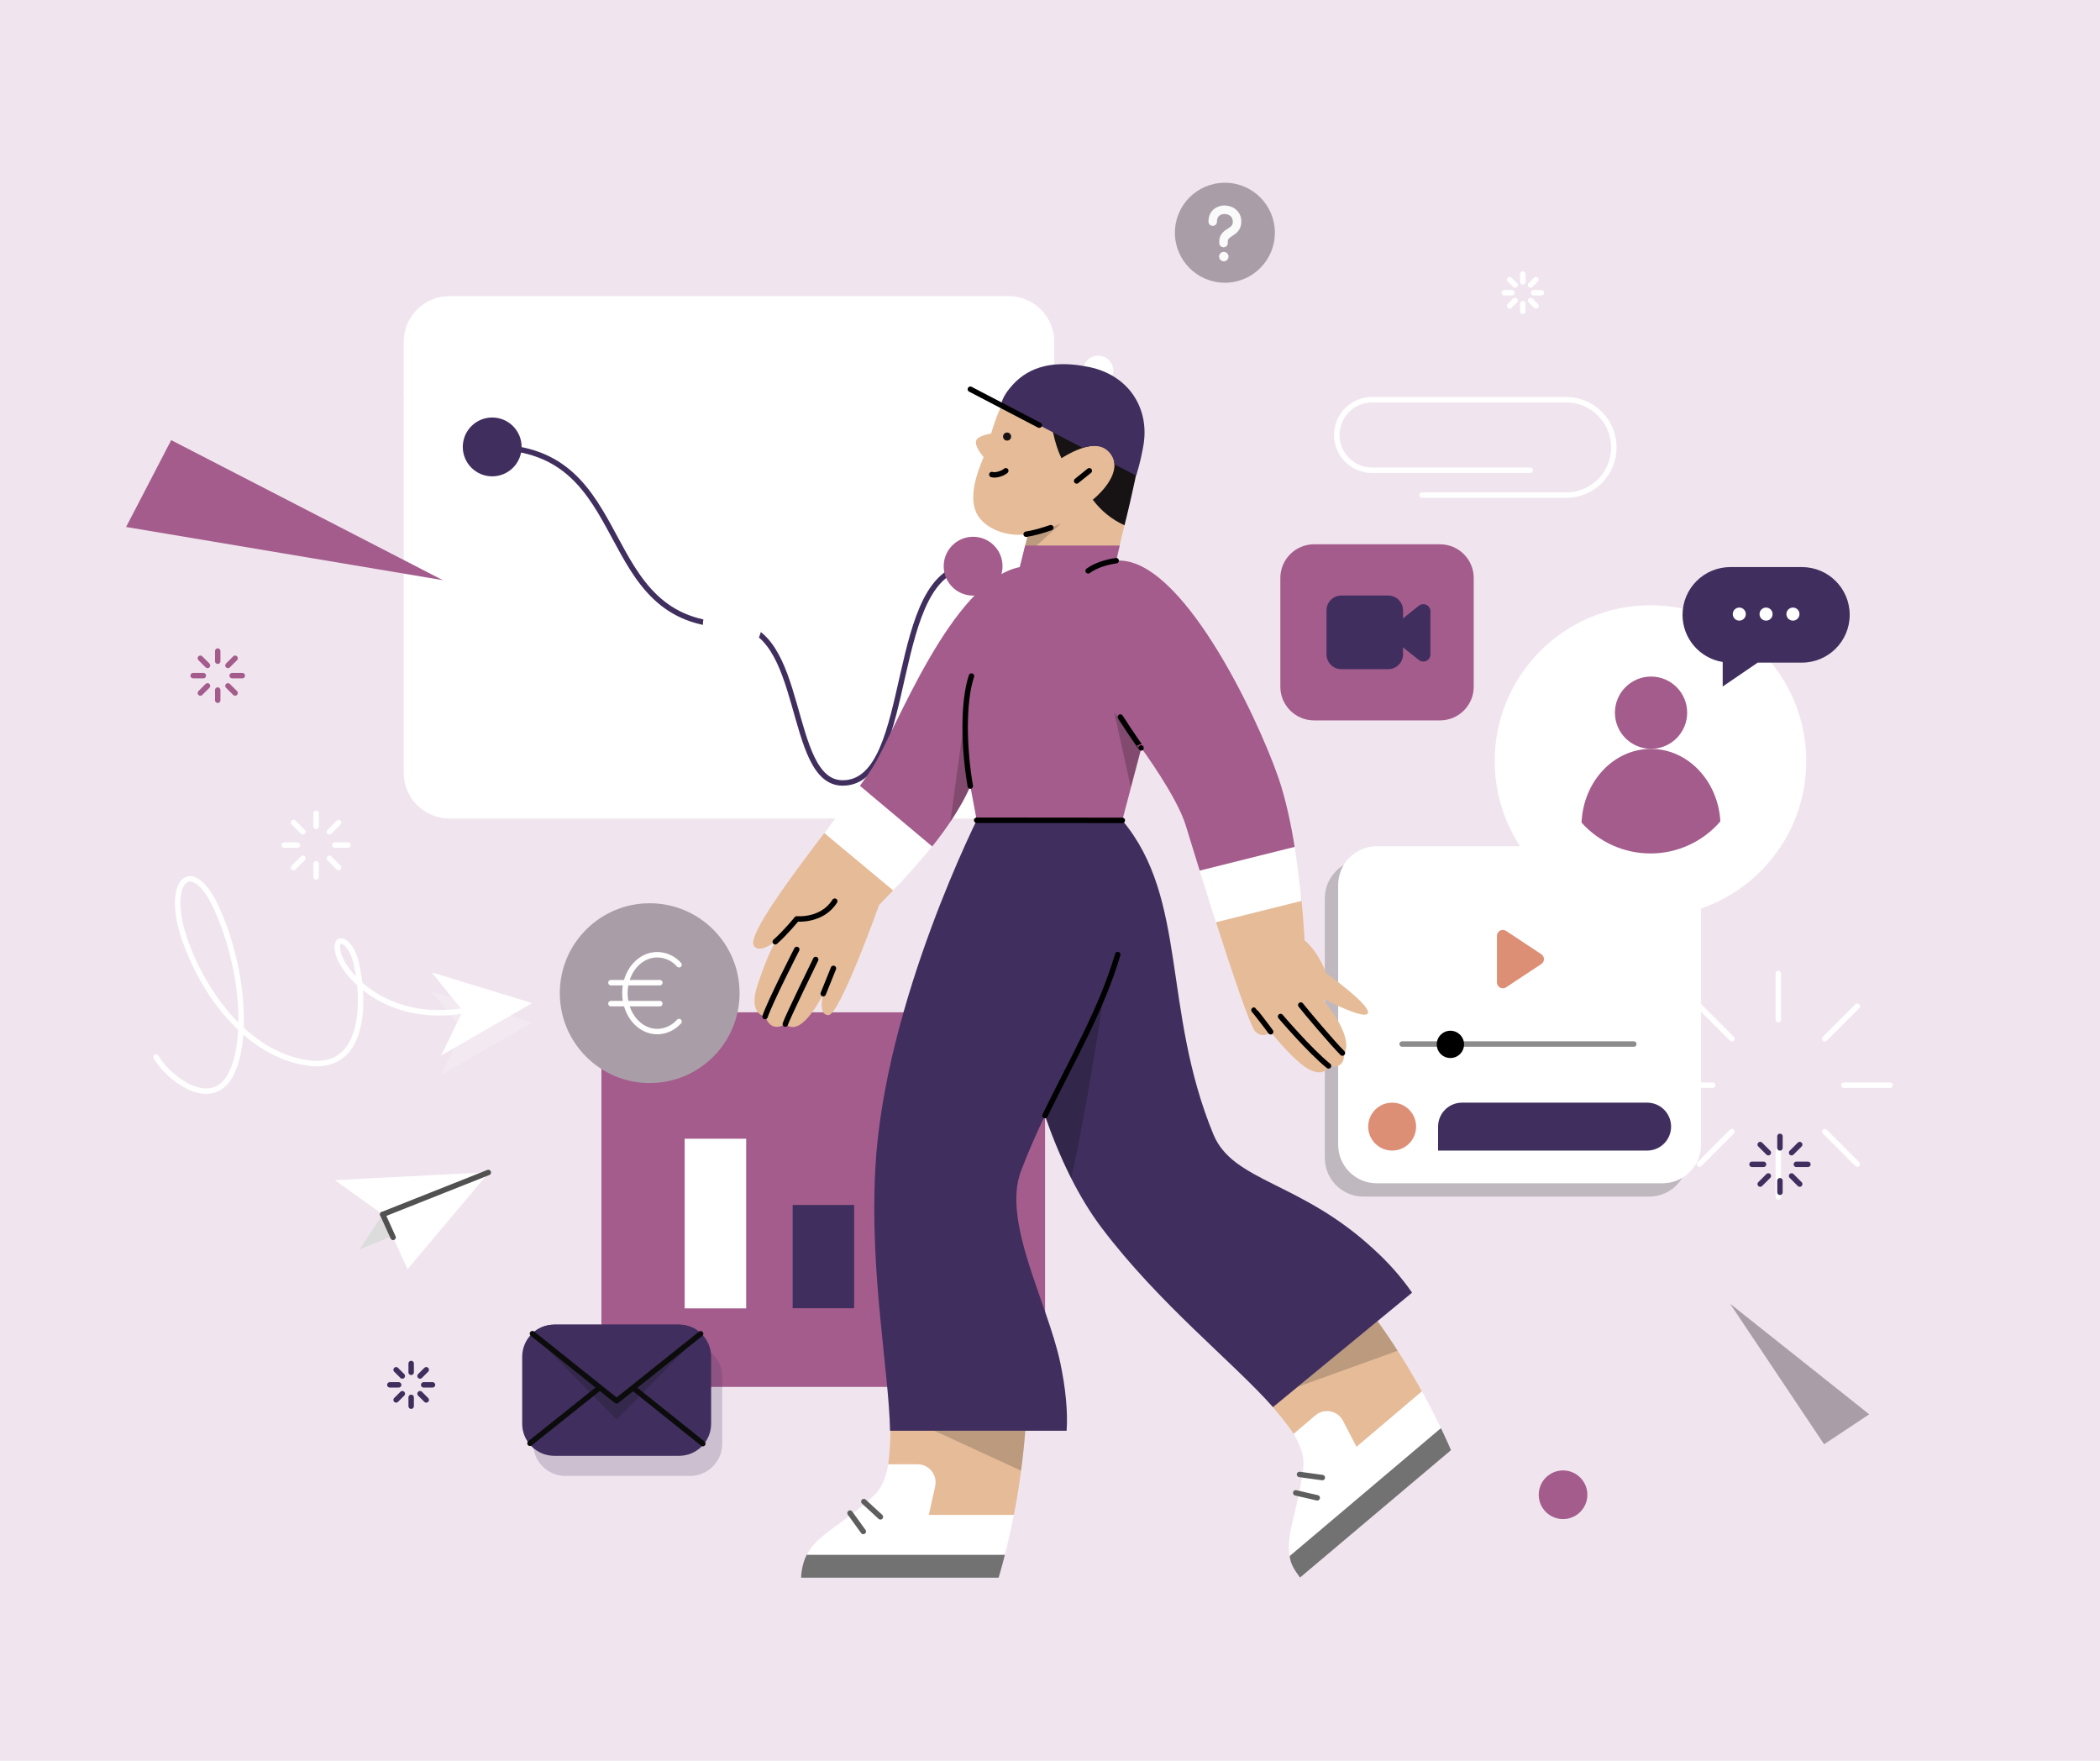 <svg xmlns="http://www.w3.org/2000/svg" height="1296" width="1546" version="1.1" xmlns:xlink="http://www.w3.org/1999/xlink" xmlns:svgjs="http://svgjs.com/svgjs"><rect fill="#f0e5ee" width="1546" height="1296"></rect><g><path d="M1376.11 1040.99L1273.65 959.56 1342.88 1063.03 1376.11 1040.99Z" fill="#a99ea7" opacity="1" stroke-width="4" stroke="none"></path></g><g><path d="M1121.09 201.8V207.46" stroke="#ffffff" stroke-width="4" stroke-linecap="round" stroke-linejoin="round" opacity="1" fill="none"></path><path d="M1121.09 223.52V229.18" stroke="#ffffff" stroke-width="4" stroke-linecap="round" stroke-linejoin="round" opacity="1" fill="none"></path><path d="M1134.78 215.49H1129.12" stroke="#ffffff" stroke-width="4" stroke-linecap="round" stroke-linejoin="round" opacity="1" fill="none"></path><path d="M1113.06 215.49H1107.4" stroke="#ffffff" stroke-width="4" stroke-linecap="round" stroke-linejoin="round" opacity="1" fill="none"></path><path d="M1111.42 205.82L1115.4 209.8" stroke="#ffffff" stroke-width="4" stroke-linecap="round" stroke-linejoin="round" opacity="1" fill="none"></path><path d="M1126.78 221.18L1130.77 225.17" stroke="#ffffff" stroke-width="4" stroke-linecap="round" stroke-linejoin="round" opacity="1" fill="none"></path><path d="M1130.77 205.82L1126.78 209.8" stroke="#ffffff" stroke-width="4" stroke-linecap="round" stroke-linejoin="round" opacity="1" fill="none"></path><path d="M1115.4 221.18L1111.42 225.17" stroke="#ffffff" stroke-width="4" stroke-linecap="round" stroke-linejoin="round" opacity="1" fill="none"></path></g><g><path d="M1309.19 716.5V750.49" stroke="#ffffff" stroke-width="4" stroke-linecap="round" stroke-linejoin="round" opacity="1" fill="none"></path><path d="M1309.19 846.99V880.99" stroke="#ffffff" stroke-width="4" stroke-linecap="round" stroke-linejoin="round" opacity="1" fill="none"></path><path d="M1391.44 798.74H1357.44" stroke="#ffffff" stroke-width="4" stroke-linecap="round" stroke-linejoin="round" opacity="1" fill="none"></path><path d="M1260.94 798.74H1226.95" stroke="#ffffff" stroke-width="4" stroke-linecap="round" stroke-linejoin="round" opacity="1" fill="none"></path><path d="M1251.07 740.63L1275.02 764.57" stroke="#ffffff" stroke-width="4" stroke-linecap="round" stroke-linejoin="round" opacity="1" fill="none"></path><path d="M1343.37 832.92L1367.31 856.86" stroke="#ffffff" stroke-width="4" stroke-linecap="round" stroke-linejoin="round" opacity="1" fill="none"></path><path d="M1367.31 740.63L1343.37 764.57" stroke="#ffffff" stroke-width="4" stroke-linecap="round" stroke-linejoin="round" opacity="1" fill="none"></path><path d="M1275.02 832.92L1251.07 856.86" stroke="#ffffff" stroke-width="4" stroke-linecap="round" stroke-linejoin="round" opacity="1" fill="none"></path></g><g><path d="M302.7 1003.6V1010.09" stroke="#402f5e" stroke-width="4" stroke-linecap="round" stroke-linejoin="round" opacity="1" fill="none"></path><path d="M302.7 1028.51V1035" stroke="#402f5e" stroke-width="4" stroke-linecap="round" stroke-linejoin="round" opacity="1" fill="none"></path><path d="M318.4 1019.3H311.91" stroke="#402f5e" stroke-width="4" stroke-linecap="round" stroke-linejoin="round" opacity="1" fill="none"></path><path d="M293.49 1019.3H287" stroke="#402f5e" stroke-width="4" stroke-linecap="round" stroke-linejoin="round" opacity="1" fill="none"></path><path d="M291.61 1008.21L296.18 1012.78" stroke="#402f5e" stroke-width="4" stroke-linecap="round" stroke-linejoin="round" opacity="1" fill="none"></path><path d="M309.23 1025.83L313.8 1030.4" stroke="#402f5e" stroke-width="4" stroke-linecap="round" stroke-linejoin="round" opacity="1" fill="none"></path><path d="M313.8 1008.21L309.23 1012.78" stroke="#402f5e" stroke-width="4" stroke-linecap="round" stroke-linejoin="round" opacity="1" fill="none"></path><path d="M296.18 1025.83L291.61 1030.4" stroke="#402f5e" stroke-width="4" stroke-linecap="round" stroke-linejoin="round" opacity="1" fill="none"></path></g><g><path d="M1150.7 1118.1C1160.58 1118.1 1168.6 1110.09 1168.6 1100.2 1168.6 1090.31 1160.58 1082.3 1150.7 1082.3 1140.81 1082.3 1132.8 1090.31 1132.8 1100.2 1132.8 1110.09 1140.81 1118.1 1150.7 1118.1Z" fill="#a45c8c" opacity="1" stroke-width="4" stroke="none"></path></g><g><path d="M160.29 479.2V486.68" stroke="#a45c8c" stroke-width="4" stroke-linecap="round" stroke-linejoin="round" opacity="1" fill="none"></path><path d="M160.29 507.91V515.39" stroke="#a45c8c" stroke-width="4" stroke-linecap="round" stroke-linejoin="round" opacity="1" fill="none"></path><path d="M178.39 497.3H170.91" stroke="#a45c8c" stroke-width="4" stroke-linecap="round" stroke-linejoin="round" opacity="1" fill="none"></path><path d="M149.68 497.3H142.2" stroke="#a45c8c" stroke-width="4" stroke-linecap="round" stroke-linejoin="round" opacity="1" fill="none"></path><path d="M147.51 484.51L152.77 489.78" stroke="#a45c8c" stroke-width="4" stroke-linecap="round" stroke-linejoin="round" opacity="1" fill="none"></path><path d="M167.81 504.82L173.08 510.08" stroke="#a45c8c" stroke-width="4" stroke-linecap="round" stroke-linejoin="round" opacity="1" fill="none"></path><path d="M173.08 484.51L167.81 489.78" stroke="#a45c8c" stroke-width="4" stroke-linecap="round" stroke-linejoin="round" opacity="1" fill="none"></path><path d="M152.77 504.82L147.51 510.08" stroke="#a45c8c" stroke-width="4" stroke-linecap="round" stroke-linejoin="round" opacity="1" fill="none"></path></g><g><path d="M232.73 598.56V608.26" stroke="#ffffff" stroke-width="4" stroke-linecap="round" stroke-linejoin="round" opacity="1" fill="none"></path><path d="M232.73 635.78V645.48" stroke="#ffffff" stroke-width="4" stroke-linecap="round" stroke-linejoin="round" opacity="1" fill="none"></path><path d="M256.19 622.02H246.49" stroke="#ffffff" stroke-width="4" stroke-linecap="round" stroke-linejoin="round" opacity="1" fill="none"></path><path d="M218.97 622.02H209.27" stroke="#ffffff" stroke-width="4" stroke-linecap="round" stroke-linejoin="round" opacity="1" fill="none"></path><path d="M216.15 605.44L222.98 612.27" stroke="#ffffff" stroke-width="4" stroke-linecap="round" stroke-linejoin="round" opacity="1" fill="none"></path><path d="M242.48 631.77L249.31 638.6" stroke="#ffffff" stroke-width="4" stroke-linecap="round" stroke-linejoin="round" opacity="1" fill="none"></path><path d="M249.31 605.44L242.48 612.27" stroke="#ffffff" stroke-width="4" stroke-linecap="round" stroke-linejoin="round" opacity="1" fill="none"></path><path d="M222.98 631.77L216.15 638.6" stroke="#ffffff" stroke-width="4" stroke-linecap="round" stroke-linejoin="round" opacity="1" fill="none"></path></g><g><path d="M391.75 752.57L317.84 729.94 340.69 758.36 324.78 791.12 391.75 752.57Z" fill="#ffffff" opacity="0.2" stroke-width="4" stroke="none"></path><path d="M114.93 778.03C122.74 791.91 150.58 814.55 166.27 796.32 181.96 778.1 182.4 720.83 160.2 670.13 141.9 628.34 121 647.5 135.83 691.03 148.7 729 181.09 776.36 227.23 782.44 273.37 788.51 267.58 725.6 261.15 704.99 256.81 691.03 245.45 687.56 248.93 701.52 252.4 715.47 281.97 752.86 340.33 744.18" stroke="#ffffff" stroke-width="4" stroke-linecap="round" stroke-linejoin="round" opacity="1" fill="none"></path><path d="M391.75 738.33L317.84 715.69 340.69 744.11 324.78 776.87 391.75 738.33Z" fill="#ffffff" opacity="1" stroke-width="4" stroke="none"></path></g><g><path d="M1126.57 346.12L1010.09 346.12C995.8 346.12 984.13 334.56 984.13 320.16 984.13 305.88 995.69 294.21 1010.09 294.21L1152.97 294.21C1172.38 294.21 1188.09 309.91 1188.09 329.33 1188.09 348.74 1172.38 364.44 1152.97 364.44L1046.95 364.44" stroke="#ffffff" stroke-width="4" stroke-linecap="round" stroke-linejoin="round" opacity="1" fill="none"></path></g><g><path d="M901.75 208.1C922.07 208.1 938.55 191.62 938.55 171.3 938.55 150.98 922.07 134.5 901.75 134.5 881.43 134.5 864.95 150.98 864.95 171.3 864.95 191.62 881.43 208.1 901.75 208.1Z" fill="#a99ea7" opacity="1" stroke-width="4" stroke="none"></path><path d="M901.06 151.25H901C897.09 151.35 889.67 153.94 889.67 163.11 889.67 164.85 891.06 166.24 892.8 166.24 894.53 166.24 895.92 164.85 895.92 163.11 895.92 158.11 899.88 157.56 901.12 157.5 905.12 157.52 907.59 159.67 907.59 163.15 907.59 165.71 906.53 166.64 903.74 168.43 901.24 170.02 897.46 172.46 897.64 177.97V178.88C897.64 180.61 899.03 182.01 900.77 182.01 902.48 182.01 903.9 180.63 903.93 178.9V177.79C903.88 175.96 904.66 175.29 907.14 173.7L907.18 173.68C909.84 171.97 913.85 169.35 913.85 163.15 913.85 156.15 908.6 151.25 901.06 151.25Z" fill="#fafafa" opacity="1" stroke-width="4" stroke="none"></path><path d="M900.96 185.39C899.05 185.39 897.5 186.94 897.5 188.85 897.5 190.76 899.05 192.32 900.96 192.32 902.89 192.3 904.45 190.76 904.43 188.85 904.43 186.94 902.87 185.39 900.96 185.39Z" fill="#fafafa" opacity="1" stroke-width="4" stroke="none"></path></g><g><path d="M967.38 530.24C953.7 530.24 942.57 519.12 942.57 505.44V425.43C942.57 411.75 953.7 400.62 967.38 400.62H1060.14C1073.82 400.62 1084.95 411.75 1084.95 425.43V505.44C1084.95 519.12 1073.82 530.24 1060.14 530.24H967.38Z" fill="#a45c8c" opacity="1" stroke-width="4" stroke="none"></path><path d="M987.49 492.54C981.46 492.54 976.56 487.64 976.56 481.61V449.25C976.56 443.22 981.46 438.32 987.49 438.32H1021.97C1028 438.32 1032.9 443.22 1032.9 449.25V481.61C1032.9 487.64 1028 492.54 1021.97 492.54H987.49Z" fill="#402f5e" opacity="1" stroke-width="4" stroke="none"></path><path d="M1047.84 486.94C1046.65 486.94 1045.51 486.55 1044.58 485.8L1024.64 469.91C1024.34 469.67 1024.06 469.39 1023.81 469.08 1022.94 467.98 1022.55 466.62 1022.7 465.23 1022.86 463.84 1023.55 462.59 1024.64 461.72L1044.58 445.82C1045.5 445.09 1046.67 444.68 1047.84 444.68 1050.74 444.68 1053.08 447.03 1053.08 449.92V481.71C1053.08 482.89 1052.67 484.05 1051.93 484.97 1050.93 486.23 1049.44 486.94 1047.84 486.94Z" fill="#402f5e" opacity="1" stroke-width="4" stroke="none"></path></g><g><path d="M471.94 745.08H740.2C756.31 745.08 769.36 758.14 769.36 774.25V991.65C769.36 1007.76 756.31 1020.82 740.2 1020.82H471.94C455.83 1020.82 442.77 1007.76 442.77 991.65V774.25C442.77 758.14 455.83 745.08 471.94 745.08Z" fill="#a45c8c" opacity="1" stroke-width="4" stroke="none"></path><path d="M549.32 838.15H504.05V963.02H549.32V838.15Z" fill="#ffffff" opacity="1" stroke-width="4" stroke="none"></path><path d="M628.81 886.9H583.54V962.91H628.81V886.9Z" fill="#402f5e" opacity="1" stroke-width="4" stroke="none"></path><path d="M708.3 815.62H663.03V963.02H708.3V815.62Z" fill="#ffffff" opacity="1" stroke-width="4" stroke="none"></path><path d="M504.05 726.13V758.24" stroke="#000000" stroke-width="4" stroke-linecap="round" stroke-linejoin="round" opacity="1" fill="none"></path><path d="M708.3 726.55V758.77" stroke="#000000" stroke-width="4" stroke-linecap="round" stroke-linejoin="round" opacity="1" fill="none"></path></g><g><path d="M330.72 602.43C321.84 602.41 313.33 598.88 307.05 592.6 300.77 586.32 297.23 577.81 297.23 568.93V251.47C297.23 242.59 300.77 234.08 307.05 227.8 313.33 221.52 321.84 217.98 330.72 217.97H742.6C751.48 217.98 759.99 221.52 766.27 227.8 772.55 234.08 776.08 242.59 776.09 251.47V568.93C776.08 577.81 772.55 586.32 766.27 592.6 759.99 598.88 751.48 602.41 742.6 602.43H330.72Z" fill="#ffffff" opacity="1" stroke-width="4" stroke="none"></path><path d="M297.25 289.93H777.57" stroke="#ffffff" stroke-width="4" opacity="1" fill="none"></path><path d="M332.47 265.95C339.5 265.95 345.21 260.25 345.21 253.22 345.21 246.18 339.5 240.48 332.47 240.48 325.43 240.48 319.73 246.18 319.73 253.22 319.73 260.25 325.43 265.95 332.47 265.95Z" fill="#ffffff" opacity="1" stroke-width="4" stroke="none"></path><path d="M371.07 265.95C378.11 265.95 383.81 260.25 383.81 253.22 383.81 246.18 378.11 240.48 371.07 240.48 364.04 240.48 358.33 246.18 358.33 253.22 358.33 260.25 364.04 265.95 371.07 265.95Z" fill="#ffffff" opacity="1" stroke-width="4" stroke="none"></path><path d="M409.67 265.95C416.71 265.95 422.41 260.25 422.41 253.22 422.41 246.18 416.71 240.48 409.67 240.48 402.64 240.48 396.93 246.18 396.93 253.22 396.93 260.25 402.64 265.95 409.67 265.95Z" fill="#ffffff" opacity="1" stroke-width="4" stroke="none"></path></g><g><path d="M715.74 416.75C652.21 416.75 675.04 576.29 620.38 576.29 578.9 576.29 593.64 460.06 538.98 460.06 434.75 460.06 470.37 329.08 362.22 329.08" stroke="#402f5e" stroke-width="4" stroke-linecap="round" opacity="1" fill="none"></path><path d="M716.4 438.4C704.43 438.4 694.74 428.71 694.74 416.75 694.74 404.78 704.43 395.09 716.4 395.09 728.36 395.09 738.05 404.78 738.05 416.75 738.05 428.71 728.36 438.4 716.4 438.4Z" fill="#a45c8c" opacity="1" stroke-width="4" stroke="none"></path><path d="M539.11 481.58C527.15 481.58 517.46 471.89 517.46 459.93 517.46 447.96 527.15 438.27 539.11 438.27 551.08 438.27 560.77 447.96 560.77 459.93 560.77 471.89 551.08 481.58 539.11 481.58Z" fill="#ffffff" opacity="1" stroke-width="4" stroke="none"></path><path d="M362.35 350.61C350.39 350.61 340.7 340.92 340.7 328.95 340.7 316.99 350.39 307.3 362.35 307.3 374.31 307.3 384.01 316.99 384.01 328.95 384.01 340.92 374.31 350.61 362.35 350.61Z" fill="#402f5e" opacity="1" stroke-width="4" stroke="none"></path></g><g><path d="M92.83 387.88L326.04 427.03 126.03 323.96 92.83 387.88Z" fill="#a45c8c" opacity="1" stroke-width="4" stroke="none"></path></g><g><path d="M1003.72 632.7H1214.11C1229.8 632.7 1242.49 645.4 1242.49 661.08V852.36C1242.49 868.04 1229.8 880.74 1214.11 880.74H1003.72C988.03 880.74 975.34 868.04 975.34 852.36V661.08C975.39 645.4 988.08 632.7 1003.72 632.7Z" fill="#4d4d4d" opacity="0.3" stroke-width="4" stroke="none"></path><path d="M1013.52 622.9H1223.92C1239.6 622.9 1252.29 635.59 1252.29 651.28V842.56C1252.29 858.24 1239.6 870.94 1223.92 870.94H1013.52C997.84 870.94 985.14 858.24 985.14 842.56V651.28C985.19 635.59 997.88 622.9 1013.52 622.9Z" fill="#ffffff" opacity="1" stroke-width="4" stroke="none"></path><path d="M1076.35 811.59H1212.59C1222.35 811.59 1230.24 819.48 1230.24 829.23 1230.24 838.98 1222.35 846.87 1212.59 846.87H1058.7V829.23C1058.7 819.48 1066.6 811.59 1076.35 811.59Z" fill="#402f5e" opacity="1" stroke-width="4" stroke="none"></path><path d="M1024.89 811.59C1034.64 811.59 1042.53 819.48 1042.53 829.23 1042.53 838.98 1034.64 846.87 1024.89 846.87 1015.14 846.87 1007.25 838.98 1007.25 829.23 1007.25 819.48 1015.14 811.59 1024.89 811.59Z" fill="#dd8f76" opacity="1" stroke-width="4" stroke="none"></path><path d="M1024.89 644.95H1212.59C1222.35 644.95 1230.24 652.84 1230.24 662.6V775.32C1230.24 785.07 1222.35 792.96 1212.59 792.96H1024.89C1015.14 792.96 1007.25 785.07 1007.25 775.32V662.6C1007.25 652.84 1015.14 644.95 1024.89 644.95Z" fill="#ffffff" opacity="1" stroke-width="4" stroke="none"></path><path d="M1032.24 768.46H1202.79" stroke="#8c8c8c" stroke-width="4" stroke-linecap="round" stroke-linejoin="round" opacity="1" fill="none"></path><path d="M1067.77 778.75C1073.32 778.75 1077.82 774.25 1077.82 768.7 1077.82 763.15 1073.32 758.66 1067.77 758.66 1062.22 758.66 1057.72 763.15 1057.72 768.7 1057.72 774.25 1062.22 778.75 1067.77 778.75Z" fill="#000000" opacity="1" stroke-width="4" stroke="none"></path><path d="M1134.72 702.34L1108.79 685.19C1106.78 683.87 1104.09 684.41 1102.76 686.42 1102.27 687.15 1102.03 687.98 1102.03 688.82V723.08C1102.03 725.48 1103.99 727.44 1106.39 727.44 1107.22 727.44 1108.11 727.19 1108.79 726.7L1134.72 709.55C1136.73 708.23 1137.22 705.48 1135.89 703.52 1135.55 703.03 1135.16 702.64 1134.72 702.34Z" fill="#dd8f76" opacity="1" stroke-width="4" stroke="none"></path></g><g><path d="M1310.39 836.4V844.91" stroke="#402f5e" stroke-width="4" stroke-linecap="round" stroke-linejoin="round" opacity="1" fill="none"></path><path d="M1310.39 869.06V877.57" stroke="#402f5e" stroke-width="4" stroke-linecap="round" stroke-linejoin="round" opacity="1" fill="none"></path><path d="M1330.97 856.99H1322.46" stroke="#402f5e" stroke-width="4" stroke-linecap="round" stroke-linejoin="round" opacity="1" fill="none"></path><path d="M1298.31 856.99H1289.8" stroke="#402f5e" stroke-width="4" stroke-linecap="round" stroke-linejoin="round" opacity="1" fill="none"></path><path d="M1295.84 842.44L1301.83 848.43" stroke="#402f5e" stroke-width="4" stroke-linecap="round" stroke-linejoin="round" opacity="1" fill="none"></path><path d="M1318.94 865.54L1324.93 871.53" stroke="#402f5e" stroke-width="4" stroke-linecap="round" stroke-linejoin="round" opacity="1" fill="none"></path><path d="M1324.93 842.44L1318.94 848.43" stroke="#402f5e" stroke-width="4" stroke-linecap="round" stroke-linejoin="round" opacity="1" fill="none"></path><path d="M1301.83 865.54L1295.84 871.53" stroke="#402f5e" stroke-width="4" stroke-linecap="round" stroke-linejoin="round" opacity="1" fill="none"></path></g><g><path d="M1215.07 674.85C1278.39 674.85 1329.73 623.51 1329.73 560.18 1329.73 496.85 1278.39 445.51 1215.07 445.51 1151.74 445.51 1100.4 496.85 1100.4 560.18 1100.4 623.51 1151.74 674.85 1215.07 674.85Z" fill="#ffffff" opacity="1" stroke-width="4" stroke="none"></path><path d="M1215.48 551.15C1230.17 551.15 1242.07 539.25 1242.07 524.56 1242.07 509.88 1230.17 497.97 1215.48 497.97 1200.8 497.97 1188.89 509.88 1188.89 524.56 1188.89 539.25 1200.8 551.15 1215.48 551.15Z" fill="#a45c8c" opacity="1" stroke-width="4" stroke="none"></path><path d="M1215.07 628.18C1234.84 628.18 1253.67 619.57 1266.51 604.57 1264.84 574.82 1242.61 551.21 1215.42 551.21 1187.94 551.21 1165.59 575.24 1164.33 605.47 1177.24 619.93 1195.71 628.18 1215.07 628.18Z" fill="#a45c8c" opacity="1" stroke-width="4" stroke="none"></path></g><g><path d="M1326.57 417.39H1273.82C1254.43 417.39 1238.66 433.16 1238.66 452.56 1238.66 469.82 1251.2 484.49 1268.23 487.25V505.3L1294.01 487.72H1326.57C1345.96 487.72 1361.73 471.95 1361.73 452.56 1361.73 433.08 1345.96 417.39 1326.57 417.39Z" fill="#402f5e" opacity="1" stroke-width="4" stroke="none"></path><path d="M1280.45 456.81C1283.1 456.81 1285.26 454.66 1285.26 452 1285.26 449.35 1283.1 447.19 1280.45 447.19 1277.79 447.19 1275.64 449.35 1275.64 452 1275.64 454.66 1277.79 456.81 1280.45 456.81Z" fill="#ffffff" opacity="1" stroke-width="4" stroke="none"></path><path d="M1300.16 456.81C1302.81 456.81 1304.97 454.66 1304.97 452 1304.97 449.35 1302.81 447.19 1300.16 447.19 1297.5 447.19 1295.35 449.35 1295.35 452 1295.35 454.66 1297.5 456.81 1300.16 456.81Z" fill="#ffffff" opacity="1" stroke-width="4" stroke="none"></path><path d="M1319.95 456.81C1322.6 456.81 1324.76 454.66 1324.76 452 1324.76 449.35 1322.6 447.19 1319.95 447.19 1317.29 447.19 1315.14 449.35 1315.14 452 1315.14 454.66 1317.29 456.81 1319.95 456.81Z" fill="#ffffff" opacity="1" stroke-width="4" stroke="none"></path></g><g><path d="M416.24 989.8H508.04C521.11 989.8 531.69 1000.38 531.69 1013.45V1062.71C531.69 1075.78 521.11 1086.36 508.04 1086.36H416.24C403.17 1086.36 392.59 1075.78 392.59 1062.71V1013.45C392.59 1000.38 403.17 989.8 416.24 989.8Z" fill="#402f5e" opacity="0.2" stroke-width="4" stroke="none"></path><path d="M408.08 974.99H499.88C512.95 974.99 523.53 985.57 523.53 998.64V1047.9C523.53 1060.97 512.95 1071.55 499.88 1071.55H408.08C395.01 1071.55 384.43 1060.97 384.43 1047.9V998.64C384.43 985.57 395.01 974.99 408.08 974.99Z" fill="#402f5e" opacity="1" stroke-width="4" stroke="none"></path><path d="M453.94 1044.95L516.13 981.49H391.76L453.94 1044.95Z" fill="#0c0c0c" opacity="0.2" stroke-width="4" stroke="none"></path><path d="M453.94 1031.2L516.09 981.54C511.97 977.48 506.23 974.99 499.88 974.99H408.08C401.73 974.99 395.99 977.48 391.84 981.49L453.94 1031.2Z" fill="#402f5e" opacity="1" stroke-width="4" stroke="none"></path><path d="M515.82 981.71L453.94 1031.13 391.96 981.61" stroke="#0c0c0c" stroke-width="4" stroke-linecap="round" stroke-linejoin="round" opacity="1" fill="none"></path><path d="M466.94 1022.14L517.41 1062.56" stroke="#0c0c0c" stroke-width="4" stroke-linecap="round" stroke-linejoin="round" opacity="1" fill="none"></path><path d="M390.17 1062.33L440.8 1021.91" stroke="#0c0c0c" stroke-width="4" stroke-linecap="round" stroke-linejoin="round" opacity="1" fill="none"></path></g><g><path d="M478.3 797.17C514.85 797.17 544.47 767.55 544.47 731 544.47 694.45 514.85 664.83 478.3 664.83 441.75 664.83 412.13 694.45 412.13 731 412.13 767.55 441.75 797.17 478.3 797.17Z" fill="#a99ea7" opacity="1" stroke-width="4" stroke="none"></path><path d="M499.9 710.09C495.87 705.46 490.04 702.8 483.87 702.71 470.67 702.71 460.04 715.4 460.04 731 460.04 746.6 470.75 759.29 483.87 759.29 490.04 759.2 495.78 756.54 499.9 751.91" stroke="#ffffff" stroke-width="4" stroke-linecap="round" stroke-linejoin="round" opacity="1" fill="none"></path><path d="M449.75 723.29H485.75" stroke="#ffffff" stroke-width="4" stroke-linecap="round" stroke-linejoin="round" opacity="1" fill="none"></path><path d="M449.75 738.71H485.75" stroke="#ffffff" stroke-width="4" stroke-linecap="round" stroke-linejoin="round" opacity="1" fill="none"></path></g><g><path d="M952.35 1055.38C947.93 1048.37 938.42 1037.04 932.85 1030.98L1011.71 969.22C1024.2 985.74 1036.78 1006.11 1046.77 1024.07L1002.97 1084.68 952.35 1055.38Z" fill="#e5bb98" opacity="1" stroke-width="4" stroke="none"></path><path d="M1014.11 972.29C1019.2 979.5 1024.2 986.8 1028.91 994.2L955.14 1020.8 1014.11 972.29Z" fill="#151414" opacity="0.2" stroke-width="4" stroke="none"></path><path d="M959.46 1080.07C960.42 1072.38 957.63 1064.22 952.35 1055.38L968.39 1041.74C973.96 1037.04 982.32 1037.71 987.03 1043.28 987.7 1044.05 988.18 1044.82 988.66 1045.68L998.65 1064.89 1046.77 1024.07C1052.73 1034.63 1057.82 1045.01 1061.28 1052.21L949.57 1146.06C946.11 1129.25 955.71 1112.15 959.46 1080.07Z" fill="#ffffff" opacity="1" stroke-width="4" stroke="none"></path><path d="M1060.8 1051.16C1065.69 1061.34 1068.19 1067.39 1068.19 1067.39L957.06 1161.14C952.93 1155.57 949.85 1150.67 949.47 1145.29L1060.8 1051.16Z" fill="#727272" opacity="1" stroke-width="4" stroke="none"></path><path d="M973.48 1087.56L956.67 1085.25" stroke="#5e5e5e" stroke-width="4" stroke-linecap="round" stroke-linejoin="round" opacity="1" fill="none"></path><path d="M969.74 1102.45L953.89 1098.8" stroke="#5e5e5e" stroke-width="4" stroke-linecap="round" stroke-linejoin="round" opacity="1" fill="none"></path><path d="M653.91 1077.76C655.06 1069.6 655.73 1057.98 655.45 1049.71L755.06 1048.56C753.81 1069.5 750.44 1094.57 746.41 1115.03L679.56 1129.54 653.91 1077.76Z" fill="#e5bb98" opacity="1" stroke-width="4" stroke="none"></path><path d="M687.91 1053.08H754.86C754.09 1062.87 753.04 1072.67 751.69 1082.47L687.91 1053.08Z" fill="#151414" opacity="0.2" stroke-width="4" stroke="none"></path><path d="M644.4 860.1C650.93 737.06 721.72 598.26 721.72 598.26H729.12 822.39 824.79C825.27 600.08 825.66 601.81 826.14 603.64L826.23 603.83C874.64 661.56 855.34 742.82 893.28 834.94 907.78 870.09 957.63 869.52 1011.62 919.75 1022.09 929.26 1031.5 939.83 1039.57 951.45L937.17 1035.69C907.4 1002.17 853.51 959.9 811.15 903.9 793.76 880.95 780.03 852.03 769.27 821.11 763.03 834.26 756.98 847.81 751.6 862.02 737.57 899.29 771.19 958.94 780.51 1002.74 784.45 1021.19 786.27 1039.63 785.22 1053.08H655.25C654.29 1007.55 640.27 937.91 644.4 860.1Z" fill="#402f5e" opacity="1" stroke-width="4" stroke="none"></path><path d="M812.98 730.81C797.8 830.33 788.58 867.31 788.58 867.31 784.54 859.14 780.61 850.31 776.76 840.99 773.98 834.17 771.48 827.54 769.18 821.2 783.78 791.04 798.38 760.88 812.98 730.81Z" fill="#000000" opacity="0.2" stroke-width="4" stroke="none"></path><path d="M739.88 1144.04C737.19 1154.7 735.17 1161.23 735.17 1161.23H589.75C589.94 1155.37 591.57 1148.27 594.45 1143.46L739.88 1144.04Z" fill="#727272" opacity="1" stroke-width="4" stroke="none"></path><path d="M643.54 1100.62C649.01 1095.44 652.18 1087.75 653.91 1077.76H675.52C682.82 1077.76 688.78 1083.72 688.78 1091.02 688.78 1091.98 688.68 1092.94 688.49 1093.9L683.78 1115.03H746.41C744.1 1126.75 741.7 1136.74 739.78 1144.42H593.97C601.66 1129.15 619.81 1122.91 643.54 1100.62Z" fill="#ffffff" opacity="1" stroke-width="4" stroke="none"></path><path d="M822.87 702.57C810.96 743.01 789.63 779.42 769.27 821.11" stroke="#000000" stroke-width="4" stroke-linecap="round" stroke-linejoin="round" opacity="1" fill="none"></path><path d="M635.95 1105.23L648.15 1116.47" stroke="#5e5e5e" stroke-width="4" stroke-linecap="round" stroke-linejoin="round" opacity="1" fill="none"></path><path d="M625.77 1113.69L635.56 1127.23" stroke="#5e5e5e" stroke-width="4" stroke-linecap="round" stroke-linejoin="round" opacity="1" fill="none"></path><path d="M808.46 284.07C802.3 284.07 797.32 279.08 797.32 272.92 797.32 266.77 802.3 261.78 808.46 261.78 814.62 261.78 819.6 266.77 819.6 272.92 819.6 279.08 814.62 284.07 808.46 284.07Z" fill="#ffffff" opacity="1" stroke-width="4" stroke="none"></path><path d="M756.88 392.99C742.28 395.78 724.41 389.44 718.75 377.33 713.18 365.33 719.03 348.52 724.13 336.41 724.13 336.41 717.21 328.73 718.65 324.31 719.9 320.57 729.6 319.13 729.6 319.13 734.12 304.62 738.15 294.44 745.07 286.95 757.36 273.6 774.55 275.04 800.2 280.32 829.79 286.37 844.96 302.89 840.06 330.17 837.85 342.66 829.88 378.68 823.64 404.23H754L756.88 392.99Z" fill="#e5bb98" opacity="1" stroke-width="4" stroke="none"></path><path d="M756.88 392.99C756.88 392.99 765.62 392.13 781.09 385.31L757.65 406.53 754.67 401.64 756.88 392.99Z" fill="#151414" opacity="0.2" stroke-width="4" stroke="none"></path><path d="M755.06 290.31C767.35 276.96 773.31 284.07 798.95 289.35 828.54 295.4 845.06 302.99 840.16 330.27 838.33 340.45 833.63 363.89 827.84 386.62 818.74 382.52 810.57 375.99 804.52 367.82 811.05 362.35 826.71 347.08 817.78 333.53 808.27 319.22 781.47 337.28 781.47 337.28 781.47 337.28 774.94 325.18 773.11 303.76 747.95 303.76 743.43 293.67 743.43 293.67 744.78 290.89 753.04 292.61 755.06 290.31Z" fill="#171314" opacity="1" stroke-width="4" stroke="none"></path><path d="M745.74 283.01C758.03 269.66 776.09 264.85 801.74 270.14 831.32 276.19 846.59 300.97 841.7 328.25 840.83 332.96 839.49 340.35 836.47 350.03L820.47 341.79C820.47 341.79 820.56 335.36 814.03 330.65 807.5 325.95 797.03 329.6 797.03 329.6L736.9 298.28C737.86 292.23 742.38 286.75 745.74 283.01Z" fill="#402f5e" opacity="1" stroke-width="4" stroke="none"></path><path d="M765.09 312.94L714.37 286.49" stroke="#000000" stroke-width="4" stroke-linecap="round" stroke-linejoin="round" opacity="1" fill="none"></path><path d="M801.93 346.5L792.61 353.99" stroke="#000000" stroke-width="4" stroke-linecap="round" stroke-linejoin="round" opacity="1" fill="none"></path><path d="M740.45 346.5C738.63 348.33 732.96 350.25 730.18 349.29" stroke="#000000" stroke-width="4" stroke-linecap="round" stroke-linejoin="round" opacity="1" fill="none"></path><path d="M741.42 324.31C739.77 324.31 738.44 322.98 738.44 321.33 738.44 319.69 739.77 318.36 741.42 318.36 743.06 318.36 744.39 319.69 744.39 321.33 744.39 322.98 743.06 324.31 741.42 324.31Z" fill="#171314" opacity="1" stroke-width="4" stroke="none"></path><path d="M755.44 393.21C761.2 392.32 767.16 390.59 773.59 388.38" stroke="#000000" stroke-width="4" stroke-linecap="round" stroke-linejoin="round" opacity="1" fill="none"></path><path d="M554.88 695.95C550.36 688.07 583.12 644.27 609.82 609.21L661.5 651.19C655.35 657.72 647.19 666.07 647.19 666.07 647.19 666.07 618.27 747.14 609.92 747.14 601.56 747.14 606.17 731.29 606.17 731.29 606.17 731.29 590.32 764.82 578.22 753.68 578.22 753.68 567.94 761.17 563.33 748.1 563.33 748.1 550.27 747.14 557.76 724.76 565.44 701.81 570.82 693.06 570.82 693.06 570.82 693.06 558.62 702.48 554.88 695.95Z" fill="#e5bb98" opacity="1" stroke-width="4" stroke="none"></path><path d="M960.71 692.49C962.24 693.64 970.31 700.46 976.27 716.31 976.36 716.41 976.36 716.6 976.56 716.6 979.05 718.33 1008.06 739.17 1007.1 745.41 1006.33 750.7 984.14 740.13 975.79 735.9 975.12 735.52 974.44 736.39 974.92 736.96 980.88 744.26 996.06 764.63 989.52 776.06 989.43 776.15 989.43 776.25 989.43 776.44 989.52 777.88 989.43 786.91 978.86 784.7 978.57 784.6 978.19 784.8 978.09 785.08 977.23 786.81 973.87 792.1 964.26 787.39 954.18 782.4 938.81 763.66 935.83 760.01 935.54 759.73 935.16 759.63 934.77 759.92 933.33 761.17 929.3 763.86 924.21 759.34 920.65 756.27 906.53 714.1 894.33 675.97 894.24 675.58 894.43 675.2 894.81 675.1L957.06 659.45C957.44 659.35 957.92 659.64 957.92 660.02 959.46 675.49 960.32 689.51 960.42 691.82 960.42 692.2 960.52 692.39 960.71 692.49Z" fill="#e5bb98" opacity="1" stroke-width="4" stroke="none"></path><path d="M634.8 575.97L687.91 620.93C687.34 621.6 685.03 624.48 684.46 625.15 675.33 636.3 665.05 647.53 657.56 655.41L606.84 613.15C616.54 600.28 627.69 585.68 634.8 575.97Z" fill="#ffffff" opacity="1" stroke-width="4" stroke="none"></path><path d="M958.11 663.1L895.1 678.85C890.88 665.5 885.69 648.59 882.04 637.07L952.73 620.74C954.94 635.05 956.96 651.57 958.11 663.1Z" fill="#ffffff" opacity="1" stroke-width="4" stroke="none"></path><path d="M642.58 564.64C659.38 537.65 700.4 427.67 750.73 417.39L754.67 401.54H824.32C823.45 405.57 822.58 409.32 821.72 412.68 869.26 408.94 925.17 526.41 941.02 572.04 946.3 587.21 950.24 605.56 953.12 623.33L883.19 640.81C878.39 625.35 874.64 613.05 872.91 607.48 866.38 586.06 840.26 550.62 840.26 550.62L826.23 603.73H719.03L714.33 578.57C714.33 578.57 707.8 596.15 686.28 623.04L633.07 578.38C637 573 640.37 568.19 642.58 564.64Z" fill="#a45c8c" opacity="1" stroke-width="4" stroke="none"></path><path d="M714.23 578.57C714.23 578.57 710.58 588.46 699.63 604.79L710.01 528.91C708.28 541.2 714.23 578.57 714.23 578.57Z" fill="#000000" opacity="0.2" stroke-width="4" stroke="none"></path><path d="M840.06 550.62L832.47 579.62 820.37 524.39 840.06 550.62Z" fill="#000000" opacity="0.2" stroke-width="4" stroke="none"></path><path d="M840.16 550.5C840.16 550.71 832.69 540.06 824.79 527.76" stroke="#000000" stroke-width="4" stroke-linecap="round" stroke-linejoin="round" opacity="1" fill="none"></path><path d="M821.72 412.68C814.32 413.83 807.12 415.85 801.07 420.17" stroke="#000000" stroke-width="4" stroke-linecap="round" stroke-linejoin="round" opacity="1" fill="none"></path><path d="M826.23 603.83L719.03 603.73" stroke="#000000" stroke-width="4" stroke-linecap="round" stroke-linejoin="round" opacity="1" fill="none"></path><path d="M714.33 578.57C709.62 551.58 708.66 517.19 715.19 497.59" stroke="#000000" stroke-width="4" stroke-linecap="round" stroke-linejoin="round" opacity="1" fill="none"></path><path d="M570.73 693.16C578.22 686.63 586.58 676.35 586.58 676.35 586.58 676.35 605.21 678.18 614.53 663.29" stroke="#000000" stroke-width="4" stroke-linecap="round" stroke-linejoin="round" opacity="1" fill="none"></path><path d="M563.23 748.2C566.98 737.06 586.58 698.83 586.58 698.83" stroke="#000000" stroke-width="4" stroke-linecap="round" stroke-linejoin="round" opacity="1" fill="none"></path><path d="M578.12 753.77C579.95 748.2 600.5 706.22 600.5 706.22" stroke="#000000" stroke-width="4" stroke-linecap="round" stroke-linejoin="round" opacity="1" fill="none"></path><path d="M606.07 731.39L613.57 712.76" stroke="#000000" stroke-width="4" stroke-linecap="round" stroke-linejoin="round" opacity="1" fill="none"></path><path d="M978.03 784.54C964.17 773.37 942.75 748.2 942.75 748.2" stroke="#000000" stroke-width="4" stroke-linecap="round" stroke-linejoin="round" opacity="1" fill="none"></path><path d="M988.27 775.09C980.88 767.7 960.42 743.49 957.63 739.75" stroke="#000000" stroke-width="4" stroke-linecap="round" stroke-linejoin="round" opacity="1" fill="none"></path><path d="M935.45 759.44C932.95 755.88 923.44 743.59 923.15 743.49" stroke="#000000" stroke-width="4" stroke-linecap="round" stroke-linejoin="round" opacity="1" fill="none"></path></g><g><path d="M281.75 893.86L264.45 919.77 295.96 906.91 281.75 893.86Z" fill="#ffffff" opacity="1" stroke-width="4" stroke="none"></path><path d="M281.75 893.86L264.45 919.77 295.96 906.91 281.75 893.86Z" fill="#515151" opacity="0.2" stroke-width="4" stroke="none"></path><path d="M281.75 893.86L300.01 934.18 359.68 863.25C359.81 863.12 359.68 862.93 359.49 863L281.75 893.86Z" fill="#ffffff" opacity="1" stroke-width="4" stroke="none"></path><path d="M246.51 868.65L281.75 893.86 359.55 863C359.62 862.93 359.62 862.8 359.49 862.8L246.51 868.65Z" fill="#ffffff" opacity="1" stroke-width="4" stroke="none"></path><path d="M281.75 893.86L289.4 910.77" stroke="#515151" stroke-width="4" stroke-linecap="round" stroke-linejoin="round" opacity="1" fill="none"></path><path d="M359.49 863L281.75 893.86" stroke="#515151" stroke-width="4" stroke-linecap="round" stroke-linejoin="round" opacity="1" fill="none"></path></g></svg>